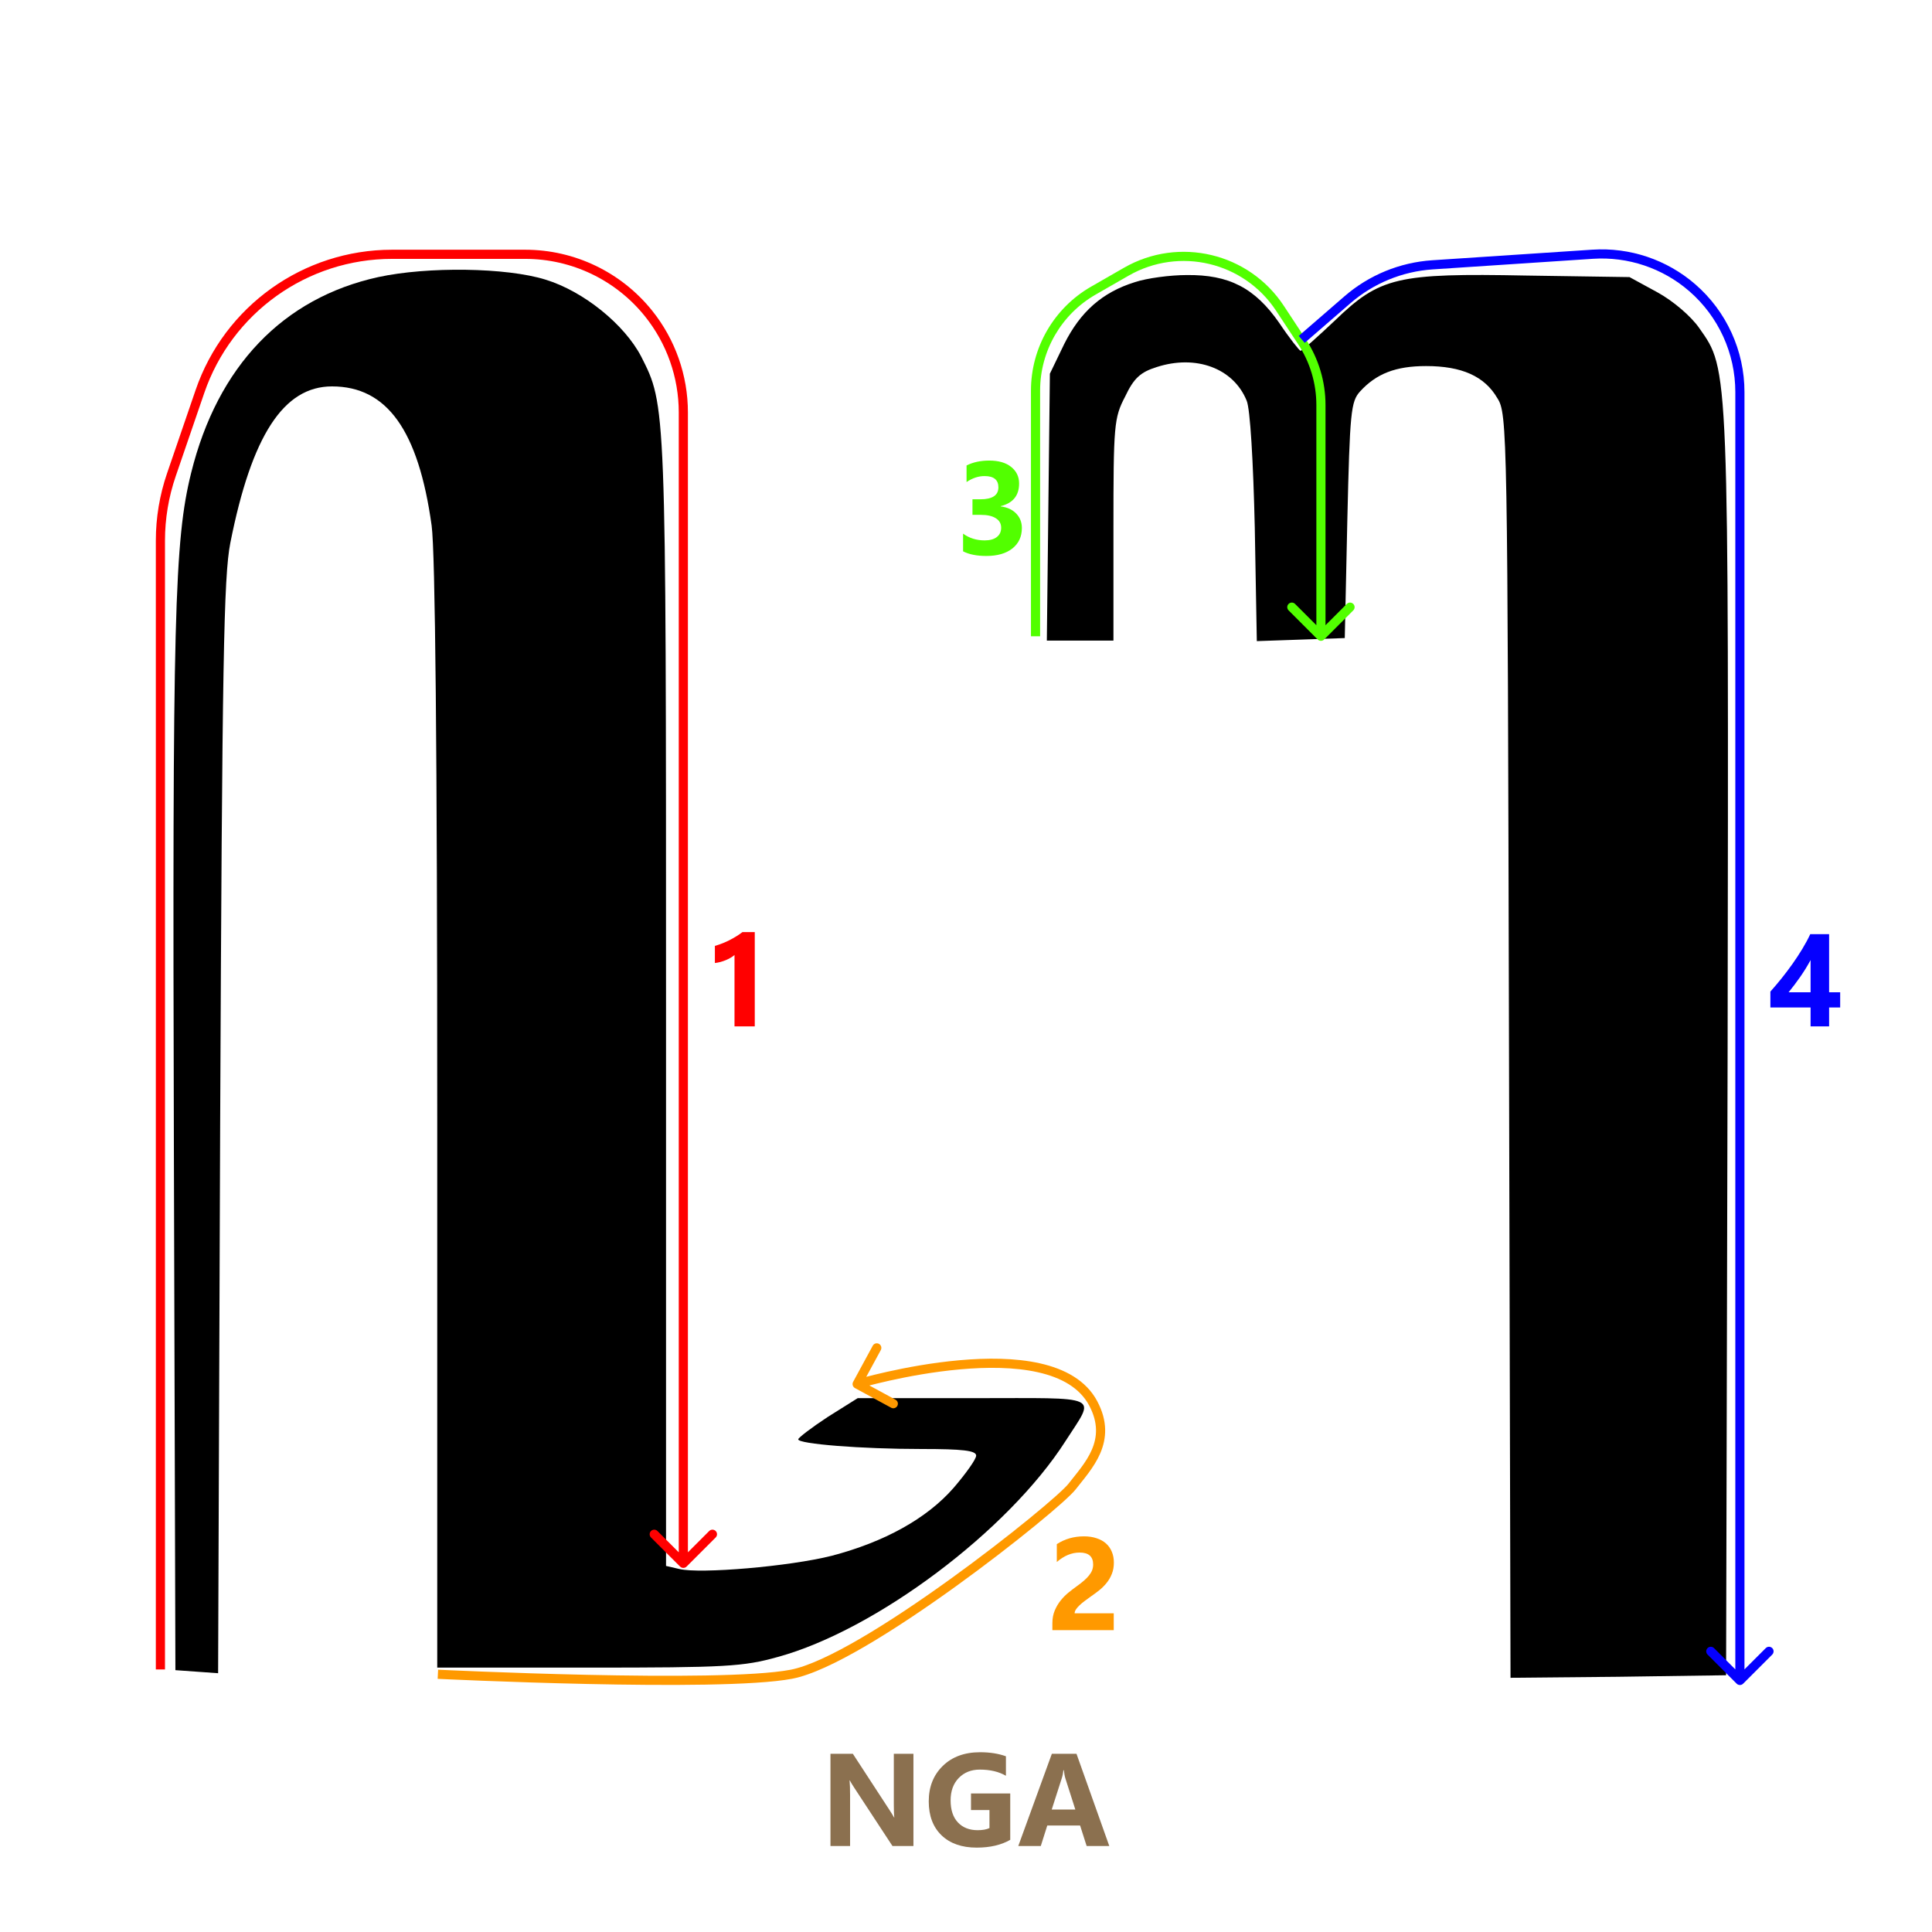 <svg width="1056" height="1056" viewBox="0 0 1056 1056" fill="none" xmlns="http://www.w3.org/2000/svg">
<g clip-path="url(#clip0_71_63)">
<path d="M206.754 151.453C154.787 162.846 118.939 200.084 104.488 258.442C95.318 295.402 94.206 336.808 95.04 626.653L95.874 912.884L107.545 913.718L119.217 914.552L120.328 616.37C121.44 361.541 122.274 315.133 125.886 296.792C137.558 237.878 155.065 211.2 181.465 211.2C211.478 211.2 228.707 235.099 235.933 287.343C237.878 301.794 238.989 409.339 238.989 610.257V911.495H321.802C396.834 911.495 406.282 910.939 425.179 905.659C478.813 890.93 551.065 836.741 582.467 787.554C598.863 761.987 603.309 764.21 531.891 764.21H468.808L452.413 774.493C443.52 780.328 436.295 785.886 436.295 786.72C436.295 789.221 470.476 792 503.823 792C526.055 792 533.558 792.834 533.558 795.613C533.558 797.558 528 805.339 521.331 813.12C506.602 830.072 483.259 842.855 454.636 850.358C431.57 856.194 382.661 860.362 371.267 857.583L364.042 855.916V548.008C364.042 218.981 364.042 221.76 350.425 194.804C341.255 177.297 319.023 159.234 298.181 152.842C276.783 146.173 233.709 145.617 206.754 151.453Z" fill="black"/>
<path d="M620.261 154.232C602.476 159.79 590.527 170.35 581.634 188.135L573.853 204.253L573.019 277.061L572.186 350.147H590.249H608.59V289.566C608.59 232.32 608.868 228.43 614.981 216.758C619.706 206.754 623.318 203.419 632.211 200.64C653.609 193.693 674.173 201.196 681.398 218.981C683.343 223.427 685.011 252.329 685.845 288.455L686.956 350.425L711.133 349.592L735.032 348.758L736.421 284.564C737.811 225.095 738.367 219.537 743.369 213.979C752.261 204.253 762.821 200.084 779.495 200.084C798.948 200.084 811.453 205.642 818.4 217.592C823.958 226.206 823.958 234.821 824.792 571.907L825.626 917.053L884.539 916.497L943.453 915.663L944.287 573.019C944.842 197.027 945.12 202.585 928.725 179.242C924.278 172.851 914.552 164.514 905.937 159.79L890.653 151.453L834.518 150.619C763.377 149.23 754.207 151.453 729.474 175.352C720.026 184.244 711.689 191.747 710.855 191.747C710.299 191.747 704.741 184.8 699.183 176.463C685.845 157.289 671.672 150.063 648.607 150.341C639.714 150.341 626.931 152.009 620.261 154.232Z" fill="black"/>
<path d="M412.543 509.461V561H401.469V521.977C400.859 522.516 400.133 523.031 399.289 523.523C398.469 523.992 397.59 524.426 396.652 524.824C395.715 525.199 394.742 525.527 393.734 525.809C392.727 526.066 391.73 526.254 390.746 526.371V517.02C393.629 516.176 396.348 515.098 398.902 513.785C401.457 512.473 403.766 511.031 405.828 509.461H412.543Z" fill="#FF0000"/>
<path d="M587.375 881.789H608.75V891H575.211V887.203C575.211 884.625 575.645 882.316 576.512 880.277C577.379 878.215 578.469 876.375 579.781 874.758C581.094 873.117 582.523 871.676 584.07 870.434C585.641 869.168 587.129 868.031 588.535 867.023C590.012 865.969 591.301 864.961 592.402 864C593.527 863.039 594.465 862.09 595.215 861.152C595.988 860.191 596.562 859.23 596.938 858.27C597.312 857.285 597.5 856.242 597.5 855.141C597.5 852.984 596.891 851.355 595.672 850.254C594.453 849.152 592.59 848.602 590.082 848.602C585.746 848.602 581.598 850.324 577.637 853.77V843.996C582.02 841.16 586.965 839.742 592.473 839.742C595.027 839.742 597.312 840.082 599.328 840.762C601.367 841.418 603.09 842.367 604.496 843.609C605.902 844.852 606.969 846.363 607.695 848.145C608.445 849.902 608.82 851.871 608.82 854.051C608.82 856.371 608.457 858.434 607.73 860.238C607.027 862.043 606.078 863.684 604.883 865.16C603.711 866.637 602.352 867.996 600.805 869.238C599.258 870.457 597.652 871.641 595.988 872.789C594.863 873.586 593.773 874.383 592.719 875.18C591.688 875.953 590.773 876.727 589.977 877.5C589.18 878.25 588.547 878.988 588.078 879.715C587.609 880.441 587.375 881.133 587.375 881.789Z" fill="#FF9900"/>
<path d="M526.406 301.348V291.68C529.781 294.141 533.719 295.371 538.219 295.371C541.055 295.371 543.258 294.762 544.828 293.543C546.422 292.324 547.219 290.625 547.219 288.445C547.219 286.195 546.234 284.461 544.266 283.242C542.32 282.023 539.637 281.414 536.215 281.414H531.539V272.906H535.863C542.426 272.906 545.707 270.727 545.707 266.367C545.707 262.266 543.188 260.215 538.148 260.215C534.773 260.215 531.492 261.305 528.305 263.484V254.414C531.844 252.633 535.969 251.742 540.68 251.742C545.836 251.742 549.844 252.902 552.703 255.223C555.586 257.543 557.027 260.555 557.027 264.258C557.027 270.844 553.688 274.969 547.008 276.633V276.809C550.57 277.254 553.383 278.555 555.445 280.711C557.508 282.844 558.539 285.469 558.539 288.586C558.539 293.297 556.816 297.023 553.371 299.766C549.926 302.508 545.168 303.879 539.098 303.879C533.895 303.879 529.664 303.035 526.406 301.348Z" fill="#52FF00"/>
<path d="M999.762 510.586V542.367H1005.81V550.664H999.762V561H989.637V550.664H967.664V541.98C969.609 539.801 971.625 537.422 973.711 534.844C975.797 532.242 977.812 529.57 979.758 526.828C981.703 524.086 983.508 521.332 985.172 518.566C986.859 515.777 988.289 513.117 989.461 510.586H999.762ZM977.613 542.367H989.637V524.754C988.816 526.277 987.926 527.824 986.965 529.395C986.004 530.941 984.996 532.477 983.941 534C982.887 535.5 981.82 536.965 980.742 538.395C979.664 539.801 978.621 541.125 977.613 542.367Z" fill="#0500FF"/>
<path d="M499.27 1009H487.809L467.031 977.324C465.812 975.473 464.969 974.078 464.5 973.141H464.359C464.547 974.922 464.641 977.641 464.641 981.297V1009H453.918V958.586H466.152L486.156 989.277C487.07 990.66 487.914 992.031 488.688 993.391H488.828C488.641 992.219 488.547 989.91 488.547 986.465V958.586H499.27V1009ZM552.18 1005.62C547.258 1008.46 541.141 1009.88 533.828 1009.88C525.719 1009.88 519.32 1007.64 514.633 1003.16C509.969 998.664 507.637 992.477 507.637 984.602C507.637 976.68 510.191 970.223 515.301 965.23C520.41 960.238 527.207 957.742 535.691 957.742C541.035 957.742 545.746 958.48 549.824 959.957V970.609C545.934 968.359 541.176 967.234 535.551 967.234C530.84 967.234 526.996 968.77 524.02 971.84C521.066 974.887 519.59 978.965 519.59 984.074C519.59 989.254 520.914 993.262 523.562 996.098C526.234 998.934 529.832 1000.35 534.355 1000.35C537.074 1000.35 539.23 999.965 540.824 999.191V989.348H530.734V980.277H552.18V1005.62ZM606.32 1009H593.945L590.359 997.785H572.43L568.879 1009H556.574L574.926 958.586H588.391L606.32 1009ZM587.758 989.066L582.344 972.121C581.945 970.855 581.664 969.344 581.5 967.586H581.219C581.102 969.062 580.809 970.527 580.34 971.98L574.855 989.066H587.758Z" fill="#8B704F"/>
<path d="M87.677 295.503L90.177 295.503L87.677 295.503ZM373.5 319L376 319L373.5 319ZM371.732 856.268C372.709 857.244 374.291 857.244 375.268 856.268L391.178 840.358C392.154 839.382 392.154 837.799 391.178 836.822C390.201 835.846 388.618 835.846 387.642 836.822L373.5 850.964L359.358 836.822C358.382 835.846 356.799 835.846 355.822 836.822C354.846 837.799 354.846 839.382 355.822 840.358L371.732 856.268ZM373.5 225.42L371 225.42L373.5 225.42ZM93.679 259.498L91.314 258.687L93.679 259.498ZM109.283 213.994L106.918 213.183L109.283 213.994ZM214.281 139L214.281 141.5L214.281 139ZM287.08 139L287.08 141.5L287.08 139ZM354.445 171.287L352.496 172.853L354.445 171.287ZM90.177 912.491L90.177 295.503L85.177 295.503L85.177 912.491L90.177 912.491ZM371 319L371 854.5L376 854.5L376 319L371 319ZM371 225.42L371 319L376 319L376 225.42L371 225.42ZM96.044 260.308L111.648 214.805L106.918 213.183L91.314 258.687L96.044 260.308ZM214.281 141.5L287.08 141.5L287.08 136.5L214.281 136.5L214.281 141.5ZM111.648 214.805C126.685 170.954 167.922 141.5 214.281 141.5L214.281 136.5C165.786 136.5 122.649 167.311 106.918 213.183L111.648 214.805ZM352.496 172.853C364.472 187.756 371 206.302 371 225.42L376 225.42C376 205.163 369.083 185.512 356.394 169.721L352.496 172.853ZM90.177 295.503C90.177 283.528 92.159 271.636 96.044 260.308L91.314 258.687C87.251 270.536 85.177 282.976 85.177 295.503L90.177 295.503ZM356.394 169.721C339.516 148.718 314.025 136.5 287.08 136.5L287.08 141.5C312.509 141.5 336.567 153.031 352.496 172.853L356.394 169.721Z" fill="#FF0000"/>
<path d="M597.5 767L595.295 768.178L595.295 768.178L597.5 767ZM466.303 755.307C465.644 756.52 466.093 758.038 467.307 758.697L487.08 769.433C488.294 770.092 489.811 769.642 490.47 768.429C491.129 767.215 490.679 765.697 489.466 765.039L471.89 755.496L481.433 737.919C482.091 736.706 481.642 735.188 480.428 734.529C479.215 733.87 477.697 734.32 477.038 735.533L466.303 755.307ZM239.341 915.124C239.219 917.621 239.22 917.621 239.221 917.621C239.222 917.621 239.224 917.621 239.227 917.621C239.231 917.621 239.238 917.622 239.248 917.622C239.267 917.623 239.295 917.624 239.332 917.626C239.406 917.63 239.517 917.635 239.664 917.642C239.956 917.656 240.391 917.677 240.96 917.703C242.096 917.757 243.768 917.834 245.91 917.929C250.192 918.119 256.354 918.383 263.87 918.677C278.902 919.263 299.359 919.966 321.054 920.436C342.745 920.905 365.692 921.14 385.699 920.787C405.643 920.436 422.854 919.5 432.966 917.58L432.033 912.668C422.396 914.498 405.587 915.436 385.611 915.788C365.697 916.139 342.823 915.905 321.162 915.437C299.505 914.968 279.078 914.266 264.065 913.68C256.559 913.388 250.407 913.124 246.132 912.934C243.995 912.839 242.327 912.762 241.193 912.709C240.627 912.682 240.194 912.662 239.903 912.648C239.757 912.641 239.647 912.636 239.573 912.632C239.536 912.63 239.509 912.629 239.49 912.628C239.481 912.628 239.474 912.627 239.47 912.627C239.467 912.627 239.466 912.627 239.465 912.627C239.463 912.627 239.463 912.627 239.341 915.124ZM432.966 917.58C443.304 915.617 457.63 908.747 473.215 899.629C488.887 890.462 506.113 878.85 522.337 867.152C538.565 855.451 553.824 843.639 565.565 834.058C571.435 829.268 576.437 825.025 580.248 821.626C583.994 818.284 586.75 815.617 587.978 814.029L584.022 810.971C583.124 812.133 580.724 814.501 576.92 817.894C573.18 821.23 568.237 825.423 562.403 830.184C550.738 839.704 535.559 851.454 519.413 863.096C503.261 874.742 486.175 886.255 470.691 895.314C455.119 904.423 441.446 910.88 432.033 912.668L432.966 917.58ZM587.978 814.029C592.055 808.752 598.017 802.161 601.374 794.364C604.839 786.313 605.615 776.886 599.705 765.822L595.295 768.178C600.425 777.782 599.7 785.605 596.781 792.387C593.753 799.422 588.445 805.248 584.022 810.971L587.978 814.029ZM599.705 765.822C593.603 754.398 581.907 748.21 568.414 745.177C554.904 742.139 539.188 742.162 524.352 743.488C509.489 744.817 495.357 747.47 484.954 749.786C479.748 750.945 475.467 752.021 472.483 752.809C470.991 753.203 469.823 753.525 469.025 753.749C468.626 753.861 468.32 753.949 468.112 754.009C468.008 754.039 467.929 754.062 467.875 754.078C467.848 754.086 467.827 754.092 467.813 754.096C467.806 754.098 467.8 754.1 467.796 754.101C467.795 754.101 467.793 754.102 467.792 754.102C467.791 754.103 467.79 754.103 468.5 756.5C469.21 758.897 469.21 758.897 469.21 758.897C469.211 758.897 469.211 758.896 469.213 758.896C469.215 758.895 469.219 758.894 469.225 758.892C469.237 758.889 469.255 758.884 469.279 758.877C469.328 758.862 469.401 758.841 469.5 758.812C469.696 758.756 469.991 758.671 470.378 758.562C471.152 758.345 472.295 758.03 473.759 757.643C476.69 756.869 480.907 755.809 486.04 754.666C496.314 752.379 510.22 749.771 524.798 748.468C539.404 747.162 554.534 747.181 567.317 750.055C580.118 752.933 590.164 758.573 595.295 768.178L599.705 765.822Z" fill="#FF9900"/>
<path d="M566.007 213.469L568.507 213.469L566.007 213.469ZM597.632 158.838L596.387 156.67L597.632 158.838ZM615.611 148.513L616.856 150.681L615.611 148.513ZM699.598 168.49L701.686 167.115L699.598 168.49ZM711.612 186.729L713.7 185.354L711.612 186.729ZM722 221.384L719.5 221.384L722 221.384ZM720.232 349.534C721.208 350.511 722.791 350.511 723.768 349.534L739.677 333.624C740.654 332.648 740.654 331.065 739.677 330.089C738.701 329.113 737.118 329.113 736.142 330.089L722 344.231L707.858 330.089C706.881 329.113 705.298 329.113 704.322 330.089C703.346 331.065 703.346 332.648 704.322 333.624L720.232 349.534ZM568.507 347.767L568.507 213.469L563.507 213.469L563.507 347.767L568.507 347.767ZM598.877 161.006L616.856 150.681L614.366 146.345L596.387 156.67L598.877 161.006ZM697.51 169.865L709.524 188.105L713.7 185.354L701.686 167.115L697.51 169.865ZM719.5 221.384L719.5 347.767L724.5 347.767L724.5 221.384L719.5 221.384ZM709.524 188.105C716.032 197.984 719.5 209.554 719.5 221.384L724.5 221.384C724.5 208.577 720.745 196.05 713.7 185.354L709.524 188.105ZM568.507 213.469C568.507 191.805 580.091 171.795 598.877 161.006L596.387 156.67C576.048 168.351 563.507 190.015 563.507 213.469L568.507 213.469ZM616.856 150.681C644.586 134.755 679.92 143.16 697.51 169.865L701.686 167.115C682.642 138.203 644.387 129.103 614.366 146.345L616.856 150.681Z" fill="#52FF00"/>
<path d="M736.449 163.877L734.812 161.988L736.449 163.877ZM951.001 214.317L953.501 214.317L951.001 214.317ZM949.233 920.268C950.209 921.244 951.792 921.244 952.768 920.268L968.678 904.358C969.654 903.381 969.654 901.799 968.678 900.822C967.702 899.846 966.119 899.846 965.143 900.822L951 914.964L936.858 900.822C935.882 899.846 934.299 899.846 933.323 900.822C932.346 901.799 932.346 903.381 933.323 904.358L949.233 920.268ZM782.976 144.749L782.811 142.255L782.811 142.255L782.976 144.749ZM870.497 138.961L870.662 141.456L870.497 138.961ZM924.97 157.273L923.332 159.161L924.97 157.273ZM713.137 187.389L738.087 165.767L734.812 161.988L709.863 183.611L713.137 187.389ZM948.501 214.317L948.5 918.5L953.5 918.5L953.501 214.317L948.501 214.317ZM783.141 147.244L870.662 141.456L870.332 136.467L782.811 142.255L783.141 147.244ZM870.662 141.456C889.866 140.186 908.795 146.549 923.332 159.161L926.609 155.384C911.076 141.909 890.851 135.11 870.332 136.467L870.662 141.456ZM953.501 214.317C953.501 191.704 943.689 170.203 926.609 155.384L923.332 159.161C939.318 173.03 948.501 193.153 948.501 214.317L953.501 214.317ZM738.087 165.767C750.685 154.848 766.506 148.344 783.141 147.244L782.811 142.255C765.088 143.427 748.234 150.356 734.812 161.988L738.087 165.767Z" fill="#0500FF"/>
</g>
<defs>
<clipPath id="clip0_71_63">
<rect width="1056" height="1056" fill="white"/>
</clipPath>
</defs>
</svg>
